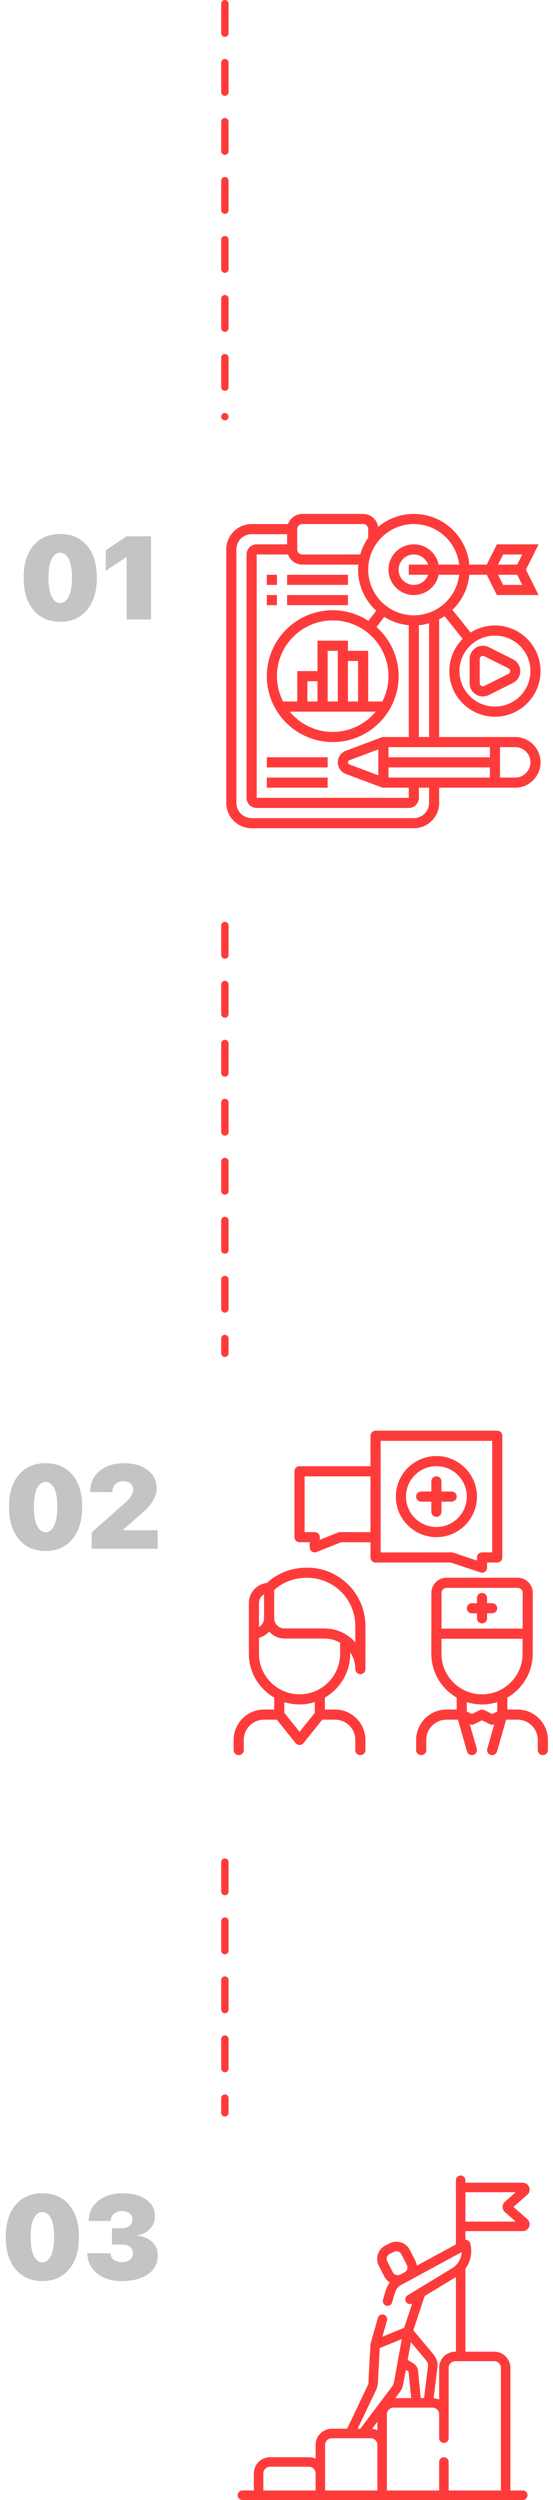 <svg width="75" height="339" viewBox="0 0 75 339" fill="none" xmlns="http://www.w3.org/2000/svg">
<path d="M8.172 84.312C6.641 84.312 5.43 83.781 4.539 82.719C3.648 81.651 3.203 80.19 3.203 78.336C3.203 76.477 3.648 75.023 4.539 73.977C5.435 72.93 6.646 72.406 8.172 72.406C9.698 72.406 10.906 72.93 11.797 73.977C12.688 75.018 13.133 76.469 13.133 78.328C13.133 80.182 12.688 81.643 11.797 82.711C10.906 83.779 9.698 84.312 8.172 84.312ZM7.016 80.891C7.307 81.474 7.693 81.766 8.172 81.766C8.651 81.766 9.034 81.474 9.32 80.891C9.612 80.307 9.758 79.456 9.758 78.336C9.758 77.216 9.615 76.372 9.328 75.805C9.042 75.237 8.656 74.953 8.172 74.953C7.688 74.953 7.299 75.237 7.008 75.805C6.721 76.372 6.578 77.216 6.578 78.336C6.578 79.456 6.724 80.307 7.016 80.891ZM17.172 84V75.562H17.109L14.344 77.391V74.617L17.172 72.727H20.484V84H17.172Z" fill="#C4C4C4"/>
<path d="M6.188 210.312C4.656 210.312 3.445 209.781 2.555 208.719C1.664 207.651 1.219 206.19 1.219 204.336C1.219 202.477 1.664 201.023 2.555 199.977C3.451 198.93 4.661 198.406 6.188 198.406C7.714 198.406 8.922 198.93 9.812 199.977C10.703 201.018 11.148 202.469 11.148 204.328C11.148 206.182 10.703 207.643 9.812 208.711C8.922 209.779 7.714 210.312 6.188 210.312ZM5.031 206.891C5.323 207.474 5.708 207.766 6.188 207.766C6.667 207.766 7.049 207.474 7.336 206.891C7.628 206.307 7.773 205.456 7.773 204.336C7.773 203.216 7.63 202.372 7.344 201.805C7.057 201.237 6.672 200.953 6.188 200.953C5.703 200.953 5.315 201.237 5.023 201.805C4.737 202.372 4.594 203.216 4.594 204.336C4.594 205.456 4.74 206.307 5.031 206.891ZM12.234 202.266C12.234 201.109 12.654 200.18 13.492 199.477C14.331 198.768 15.445 198.414 16.836 198.414C18.19 198.414 19.263 198.729 20.055 199.359C20.852 199.984 21.25 200.812 21.25 201.844C21.25 202.135 21.201 202.432 21.102 202.734C21.003 203.031 20.888 203.286 20.758 203.5C20.633 203.714 20.469 203.938 20.266 204.172C20.068 204.406 19.909 204.581 19.789 204.695C19.669 204.81 19.523 204.943 19.352 205.094L16.703 207.438V207.5H21.383V210H12.43V207.797L16.961 203.789C17.346 203.445 17.625 203.13 17.797 202.844C17.974 202.552 18.062 202.253 18.062 201.945C18.062 201.633 17.943 201.375 17.703 201.172C17.463 200.964 17.135 200.859 16.719 200.859C16.287 200.859 15.932 200.99 15.656 201.25C15.385 201.51 15.25 201.846 15.25 202.258V202.328H12.234V202.266Z" fill="#C4C4C4"/>
<path d="M5.75 309.312C4.219 309.312 3.008 308.781 2.117 307.719C1.227 306.651 0.781 305.19 0.781 303.336C0.781 301.477 1.227 300.023 2.117 298.977C3.013 297.93 4.224 297.406 5.75 297.406C7.276 297.406 8.484 297.93 9.375 298.977C10.266 300.018 10.711 301.469 10.711 303.328C10.711 305.182 10.266 306.643 9.375 307.711C8.484 308.779 7.276 309.312 5.75 309.312ZM4.594 305.891C4.885 306.474 5.271 306.766 5.75 306.766C6.229 306.766 6.612 306.474 6.898 305.891C7.19 305.307 7.336 304.456 7.336 303.336C7.336 302.216 7.193 301.372 6.906 300.805C6.62 300.237 6.234 299.953 5.75 299.953C5.266 299.953 4.878 300.237 4.586 300.805C4.299 301.372 4.156 302.216 4.156 303.336C4.156 304.456 4.302 305.307 4.594 305.891ZM15.18 304.359V302.141H16.555C16.987 302.141 17.328 302.036 17.578 301.828C17.833 301.62 17.961 301.336 17.961 300.977C17.961 300.622 17.833 300.344 17.578 300.141C17.323 299.932 16.969 299.828 16.516 299.828C16.073 299.828 15.713 299.953 15.438 300.203C15.162 300.448 15.023 300.768 15.023 301.164H12.039C12.044 300.034 12.469 299.128 13.312 298.445C14.156 297.758 15.271 297.414 16.656 297.414C17.99 297.414 19.047 297.695 19.828 298.258C20.615 298.815 21.008 299.57 21.008 300.523C21.008 301.19 20.789 301.758 20.352 302.227C19.914 302.69 19.349 302.984 18.656 303.109V303.172C19.495 303.266 20.162 303.549 20.656 304.023C21.151 304.492 21.398 305.107 21.398 305.867C21.398 306.919 20.956 307.758 20.07 308.383C19.185 309.003 17.995 309.312 16.5 309.312C15.135 309.312 14.029 308.971 13.18 308.289C12.336 307.602 11.885 306.682 11.828 305.531H14.984C14.995 305.906 15.141 306.203 15.422 306.422C15.703 306.635 16.086 306.742 16.57 306.742C17.008 306.742 17.359 306.633 17.625 306.414C17.896 306.19 18.031 305.896 18.031 305.531C18.031 305.161 17.898 304.875 17.633 304.672C17.372 304.464 17.008 304.359 16.539 304.359H15.18Z" fill="#C4C4C4"/>
<path d="M71.515 300.915L69.635 299.259L71.515 297.604C71.808 297.346 71.907 296.944 71.77 296.58C71.632 296.215 71.291 295.979 70.902 295.979H63.121V295.645C63.121 295.289 62.832 295 62.476 295C62.12 295 61.831 295.289 61.831 295.645V304.342L56.535 307.218C56.506 306.985 56.436 306.756 56.326 306.54L55.58 305.084C55.067 304.083 53.837 303.687 52.837 304.199L52.26 304.494C51.775 304.742 51.416 305.164 51.249 305.682C51.082 306.2 51.127 306.753 51.375 307.237L52.121 308.694C52.295 309.034 52.553 309.304 52.856 309.492C52.459 310.026 52.272 310.682 52.078 311.363L51.939 311.855C51.842 312.198 52.042 312.554 52.384 312.651C52.443 312.668 52.502 312.676 52.56 312.676C52.841 312.676 53.1 312.49 53.18 312.206L53.319 311.715C53.602 310.718 53.775 310.184 54.328 309.884L55.319 309.346L55.441 309.284C55.481 309.263 55.519 309.239 55.558 309.216L62.618 305.382C62.574 306.265 62.099 307.099 61.316 307.574L56.725 310.363C56.72 310.366 56.714 310.369 56.709 310.373L55.28 311.241C54.976 311.426 54.879 311.823 55.064 312.127C55.238 312.414 55.601 312.516 55.897 312.372L54.812 315.65L54.02 315.975L51.865 316.858L52.486 314.663C52.582 314.32 52.383 313.963 52.041 313.866C51.697 313.769 51.341 313.969 51.244 314.311L50.263 317.781C50.25 317.826 50.242 317.875 50.24 317.922L49.983 322.639C49.975 322.819 50.014 323.159 49.93 323.334L47.078 329.335H45.006C43.792 329.335 42.804 330.322 42.804 331.536V333.398C42.526 333.27 42.218 333.199 41.892 333.199H36.629C35.415 333.199 34.428 334.186 34.428 335.401V337.71H32.879C32.523 337.71 32.234 337.999 32.234 338.355C32.234 338.711 32.523 339 32.879 339H70.901C71.257 339 71.546 338.711 71.546 338.355C71.546 337.999 71.257 337.71 70.901 337.71H69.224V321.088C69.224 319.874 68.236 318.887 67.022 318.887H63.121V307.637C63.836 306.668 64.101 305.397 63.769 304.19C63.717 304.001 63.581 303.845 63.4 303.768C63.311 303.73 63.215 303.713 63.121 303.717V302.54H70.901C71.291 302.54 71.632 302.304 71.77 301.939C71.907 301.575 71.808 301.173 71.515 300.915ZM52.477 306.079C52.538 305.888 52.67 305.733 52.848 305.642L53.425 305.347C53.533 305.291 53.65 305.264 53.764 305.264C54.036 305.264 54.299 305.413 54.431 305.671L55.178 307.129C55.352 307.469 55.239 307.882 54.929 308.09L54.719 308.204L54.276 308.431C53.909 308.619 53.457 308.473 53.269 308.106L52.523 306.649C52.432 306.471 52.415 306.269 52.477 306.079ZM51.181 329.533C50.962 329.433 50.723 329.368 50.473 329.344L51.181 328.404V329.533ZM54.243 324.337C54.553 323.965 54.639 323.531 54.708 323.181C54.725 323.098 55.043 321.36 55.043 321.36C55.043 321.36 55.344 321.548 55.376 321.561C55.398 321.571 55.413 321.592 55.416 321.617L55.766 325.183H53.605L54.243 324.337ZM58.056 320.778L57.512 325.18H57.062L56.699 321.491C56.653 321.019 56.364 320.606 55.94 320.401L55.291 319.99L55.723 317.595C55.723 317.595 57.543 319.757 57.586 319.812C57.962 320.302 58.091 320.498 58.056 320.778ZM51.091 323.898C51.221 323.506 51.281 323.107 51.271 322.701L51.505 318.399L54.488 317.177L53.946 320.18C53.944 320.188 53.943 320.196 53.942 320.204L53.493 322.688C53.435 322.945 53.384 323.335 53.223 323.547L48.866 329.335H48.506L51.091 323.898ZM35.717 335.4C35.717 334.898 36.126 334.489 36.629 334.489H41.892C42.395 334.489 42.804 334.898 42.804 335.4V337.71H35.717V335.4ZM44.094 335.4V331.536C44.094 331.033 44.503 330.624 45.006 330.624H50.269C50.772 330.624 51.181 331.033 51.181 331.536V337.71H44.094V335.4H44.094ZM67.934 321.088V337.71H60.847V333.844C60.847 333.488 60.559 333.199 60.203 333.199C59.846 333.199 59.557 333.488 59.557 333.844V337.71H52.471V327.385C52.471 326.882 52.88 326.473 53.382 326.473H58.646C59.148 326.473 59.557 326.882 59.557 327.385V330.617C59.557 330.973 59.846 331.262 60.202 331.262C60.559 331.262 60.847 330.973 60.847 330.617V321.088C60.847 320.585 61.256 320.177 61.759 320.177H62.469C62.472 320.177 62.474 320.177 62.476 320.177C62.478 320.177 62.481 320.177 62.483 320.177H67.022C67.525 320.177 67.934 320.586 67.934 321.088ZM61.759 318.887C60.545 318.887 59.558 319.874 59.558 321.088V325.382C59.327 325.276 59.075 325.21 58.81 325.19L59.336 320.936C59.44 320.107 59.017 319.558 58.608 319.026C58.564 318.969 56.058 315.993 56.058 315.993L57.596 311.344L61.831 308.77V318.887H61.759ZM63.121 301.25V297.269H69.943L68.474 298.563C68.274 298.739 68.159 298.993 68.159 299.26C68.159 299.526 68.274 299.78 68.474 299.956L69.943 301.25H63.121V301.25Z" fill="#FE3B3B"/>
<line x1="30.5" y1="0.5" x2="30.5" y2="56.5" stroke="#FE3B3B" stroke-linecap="round" stroke-dasharray="4 4 4 4"/>
<line x1="30.5" y1="125.5" x2="30.5" y2="183.5" stroke="#FE3B3B" stroke-linecap="round" stroke-dasharray="4 4 4 4"/>
<path d="M32.375 237.998C32.755 237.998 33.062 237.691 33.062 237.31V235.937C33.062 234.42 34.296 233.187 35.812 233.187H37.545L40.088 236.367C40.102 236.384 40.125 236.392 40.141 236.408C40.161 236.429 40.173 236.455 40.195 236.474C40.224 236.497 40.259 236.508 40.289 236.526C40.314 236.54 40.336 236.556 40.362 236.567C40.447 236.602 40.535 236.625 40.624 236.625H40.625H40.626C40.715 236.625 40.803 236.602 40.888 236.567C40.913 236.556 40.934 236.541 40.958 236.527C40.991 236.51 41.026 236.498 41.055 236.474C41.079 236.455 41.092 236.428 41.112 236.406C41.127 236.391 41.148 236.384 41.162 236.367L43.711 233.187H45.438C46.954 233.187 48.188 234.42 48.188 235.937V237.31C48.188 237.691 48.495 237.998 48.875 237.998C49.255 237.998 49.562 237.691 49.562 237.31V235.937C49.562 233.662 47.712 231.812 45.438 231.812H44.062V230.193C46.113 229.003 47.5 226.788 47.5 224.25V224.051C47.934 224.704 48.189 225.488 48.189 226.33C48.189 226.711 48.496 227.018 48.876 227.018C49.257 227.018 49.564 226.711 49.564 226.33C49.564 226.329 49.564 226.328 49.564 226.326C49.564 226.326 49.564 226.326 49.564 226.325V220.476C49.564 220.472 49.562 220.469 49.562 220.467C49.557 216.112 46.014 212.571 41.658 212.571C39.536 212.571 37.613 213.313 36.201 214.651C34.832 214.803 33.76 215.951 33.753 217.358C33.753 217.363 33.75 217.367 33.75 217.372V224.25C33.75 226.788 35.137 229.003 37.188 230.194V231.812H35.812C33.538 231.812 31.688 233.662 31.688 235.937V237.31C31.688 237.691 31.995 237.998 32.375 237.998ZM48.188 220.477C48.188 220.48 48.189 220.481 48.189 220.484V222.703C47.197 221.575 45.757 220.855 44.146 220.83C44.118 220.826 44.093 220.813 44.065 220.813H38.578C38.573 220.813 38.569 220.81 38.564 220.81C37.806 220.81 37.19 220.192 37.19 219.433C37.19 219.43 37.188 219.427 37.188 219.423L37.189 215.61C38.341 214.538 39.913 213.946 41.658 213.946C45.258 213.947 48.188 216.876 48.188 220.477ZM35.814 216.188L35.812 219.436C35.812 219.942 35.534 220.381 35.125 220.62V217.379C35.125 217.376 35.126 217.375 35.126 217.372C35.126 216.866 35.405 216.428 35.814 216.188ZM35.125 224.251V222.089C35.669 221.947 36.142 221.644 36.502 221.234C37.001 221.805 37.724 222.174 38.538 222.182C38.548 222.183 38.555 222.188 38.565 222.188H43.999C44.02 222.19 44.038 222.2 44.059 222.2C44.813 222.2 45.517 222.406 46.125 222.76V224.251C46.125 227.283 43.657 229.749 40.624 229.749C37.592 229.749 35.125 227.283 35.125 224.251ZM40.624 231.124C41.343 231.124 42.036 231.012 42.688 230.807V232.265L40.626 234.836L38.562 232.257V230.807C39.214 231.013 39.906 231.124 40.624 231.124Z" fill="#FE3B3B"/>
<path d="M50.452 211.686C50.581 211.815 50.755 211.887 50.938 211.887H50.938L61.139 211.879L65.159 213.218C65.23 213.242 65.303 213.254 65.376 213.254C65.518 213.254 65.659 213.21 65.777 213.125C65.957 212.996 66.063 212.789 66.063 212.567L66.064 211.879H67.438C67.819 211.879 68.126 211.572 68.126 211.192V194.688C68.126 194.308 67.819 194.001 67.438 194.001H50.938C50.557 194.001 50.25 194.308 50.25 194.688V198.818H40.624C40.244 198.818 39.936 199.125 39.936 199.505V208.44C39.936 208.82 40.244 209.128 40.624 209.128H41.999V209.815C41.999 210.043 42.112 210.257 42.301 210.384C42.416 210.462 42.55 210.503 42.686 210.503C42.773 210.503 42.859 210.487 42.941 210.454L46.255 209.128L50.25 209.135V211.2C50.25 211.382 50.322 211.557 50.452 211.686ZM51.625 195.376H66.751V210.504H65.377C64.998 210.504 64.69 210.811 64.69 211.191L64.689 211.613L61.467 210.539C61.397 210.516 61.324 210.503 61.25 210.503H61.249L51.625 210.512V195.376ZM46.125 207.753C46.124 207.753 46.124 207.753 46.124 207.753C46.036 207.753 45.95 207.769 45.869 207.801L43.374 208.8V208.44C43.374 208.06 43.066 207.753 42.686 207.753H41.311V200.193H50.25V207.76L46.125 207.753Z" fill="#FE3B3B"/>
<path d="M60.568 213.939C59.431 213.939 58.505 214.864 58.505 216.001V221.472C58.505 221.482 58.5 221.49 58.5 221.499V224.223C58.5 224.229 58.503 224.233 58.503 224.238C58.503 224.242 58.5 224.246 58.5 224.252C58.5 226.79 59.886 229.005 61.938 230.196V231.812H60.562C58.288 231.812 56.438 233.662 56.438 235.937V237.31C56.438 237.691 56.745 237.998 57.125 237.998C57.505 237.998 57.812 237.691 57.812 237.31V235.937C57.812 234.421 59.046 233.187 60.562 233.187H62.106L63.339 237.5C63.425 237.802 63.7 237.999 63.999 237.999C64.063 237.999 64.126 237.99 64.188 237.973C64.553 237.869 64.765 237.488 64.661 237.123L63.714 233.808C63.717 233.81 63.72 233.809 63.723 233.81C63.81 233.849 63.902 233.875 63.997 233.875C63.998 233.875 63.999 233.876 63.999 233.876H64H64.001C64.001 233.876 64.002 233.875 64.003 233.875C64.099 233.875 64.19 233.849 64.277 233.81C64.287 233.805 64.298 233.808 64.307 233.803L65.375 233.269L66.443 233.802C66.452 233.807 66.463 233.805 66.473 233.81C66.56 233.848 66.652 233.874 66.747 233.874C66.748 233.874 66.749 233.875 66.749 233.875H66.75H66.751C66.751 233.875 66.752 233.874 66.753 233.874C66.849 233.874 66.94 233.848 67.027 233.81C67.03 233.808 67.033 233.809 67.036 233.808L66.089 237.123C65.985 237.487 66.196 237.868 66.562 237.972C66.625 237.99 66.688 237.999 66.751 237.999C67.05 237.999 67.325 237.802 67.411 237.499L68.644 233.187H70.188C71.704 233.187 72.938 234.421 72.938 235.937V237.31C72.938 237.691 73.245 237.998 73.625 237.998C74.005 237.998 74.312 237.691 74.312 237.31V235.937C74.312 233.662 72.462 231.812 70.188 231.812H68.812V230.195C70.864 229.005 72.25 226.789 72.25 224.251V224.251V224.25V221.578C72.251 221.561 72.26 221.545 72.26 221.528V216.001C72.26 214.863 71.335 213.938 70.198 213.938H60.568V213.939ZM67.438 232.075L66.75 232.419L65.682 231.885C65.667 231.878 65.65 231.878 65.635 231.872C65.592 231.854 65.548 231.845 65.502 231.836C65.459 231.828 65.418 231.82 65.375 231.82C65.332 231.82 65.291 231.829 65.248 231.836C65.202 231.845 65.158 231.854 65.115 231.872C65.1 231.878 65.083 231.878 65.068 231.885L64 232.419L63.312 232.075V230.809C63.964 231.014 64.656 231.126 65.374 231.126C66.093 231.126 66.786 231.014 67.438 230.809V232.075ZM65.374 229.751C62.342 229.751 59.875 227.284 59.875 224.252C59.875 224.246 59.872 224.242 59.872 224.238C59.872 224.232 59.875 224.228 59.875 224.223V222.216H70.875V224.251V224.251V224.252C70.875 227.284 68.408 229.751 65.374 229.751ZM70.885 216.001V220.841H59.88V216.001C59.88 215.622 60.188 215.314 60.568 215.314H70.198C70.577 215.314 70.885 215.622 70.885 216.001Z" fill="#FE3B3B"/>
<path d="M66.749 217.389H66.061V216.689C66.061 216.309 65.753 216.001 65.373 216.001C64.993 216.001 64.686 216.309 64.686 216.689V217.389H63.997C63.617 217.389 63.31 217.697 63.31 218.077C63.31 218.457 63.617 218.764 63.997 218.764H64.686V219.447C64.686 219.827 64.993 220.135 65.373 220.135C65.753 220.135 66.061 219.827 66.061 219.447V218.764H66.749C67.129 218.764 67.436 218.457 67.436 218.077C67.436 217.697 67.129 217.389 66.749 217.389Z" fill="#FE3B3B"/>
<path d="M64.688 202.938C64.688 199.906 62.22 197.438 59.188 197.438C56.155 197.438 53.688 199.906 53.688 202.938C53.688 205.971 56.155 208.438 59.188 208.438C62.22 208.438 64.688 205.971 64.688 202.938ZM59.188 207.063C56.913 207.063 55.062 205.213 55.062 202.938C55.062 200.663 56.913 198.813 59.188 198.813C61.462 198.813 63.312 200.663 63.312 202.938C63.312 205.213 61.462 207.063 59.188 207.063Z" fill="#FE3B3B"/>
<path d="M61.25 202.249H59.875V200.874C59.875 200.494 59.568 200.187 59.188 200.187C58.807 200.187 58.5 200.494 58.5 200.874V202.249H57.125C56.745 202.249 56.438 202.557 56.438 202.937C56.438 203.317 56.745 203.624 57.125 203.624H58.5V204.999C58.5 205.38 58.807 205.687 59.188 205.687C59.568 205.687 59.875 205.38 59.875 204.999V203.624H61.25C61.63 203.624 61.938 203.317 61.938 202.937C61.938 202.557 61.63 202.249 61.25 202.249Z" fill="#FE3B3B"/>
<line x1="30.5" y1="252.5" x2="30.5" y2="286.5" stroke="#FE3B3B" stroke-linecap="round" stroke-dasharray="4 4 4 4"/>
<path d="M69.875 99.938H59.562V83.978C59.813 83.849 60.056 83.711 60.289 83.556L62.748 86.63C61.63 87.75 60.938 89.296 60.938 91C60.938 94.412 63.713 97.188 67.125 97.188C70.537 97.188 73.312 94.412 73.312 91C73.312 87.589 70.537 84.812 67.125 84.812C65.912 84.812 64.782 85.169 63.826 85.775L61.361 82.694C62.637 81.467 63.484 79.8 63.653 77.938H65.325H66.013L67.388 80.688H73.05L71.331 77.25L73.05 73.812H67.388L66.013 76.562H65.325H63.653C63.304 72.714 60.063 69.688 56.125 69.688C54.283 69.688 52.595 70.351 51.282 71.449C51.134 70.455 50.284 69.688 49.25 69.688H41C40.105 69.688 39.349 70.264 39.064 71.062H34.125C32.23 71.062 30.688 72.605 30.688 74.5V108.875C30.688 110.77 32.23 112.312 34.125 112.312H56.125C58.02 112.312 59.562 110.77 59.562 108.875V106.812H69.875C71.77 106.812 73.312 105.27 73.312 103.375C73.312 101.48 71.77 99.938 69.875 99.938ZM71.938 91C71.938 93.653 69.778 95.812 67.125 95.812C64.472 95.812 62.312 93.653 62.312 91C62.312 88.346 64.472 86.188 67.125 86.188C69.778 86.188 71.938 88.346 71.938 91ZM68.237 79.312L67.55 77.938H69.188H70.138L70.825 79.312H68.237ZM68.237 75.188H70.825L70.138 76.562H69.188H67.55L68.237 75.188ZM39.064 75.188C39.349 75.986 40.105 76.562 41 76.562H48.598C48.577 76.789 48.562 77.018 48.562 77.25C48.562 79.452 49.515 81.431 51.022 82.815L49.973 84.19C48.575 83.283 46.913 82.75 45.125 82.75C40.197 82.75 36.188 86.76 36.188 91.688C36.188 96.615 40.197 100.625 45.125 100.625C50.053 100.625 54.062 96.615 54.062 91.688C54.062 89.04 52.899 86.665 51.064 85.027L52.113 83.649C53.094 84.267 54.223 84.667 55.438 84.777V99.938H51.875L46.902 101.803C46.25 102.047 45.812 102.679 45.812 103.375C45.812 104.071 46.25 104.703 46.902 104.948L51.875 106.812H55.438V108.188H34.812V75.188H39.064ZM48.562 95.125H47.188V89.625H48.562V95.125ZM45.812 95.125H44.438V91V88.25H45.812V95.125ZM43.062 95.125H41.688V92.375H43.062V95.125ZM50.954 96.5C49.566 98.178 47.469 99.25 45.125 99.25C42.781 99.25 40.684 98.178 39.296 96.5H50.954ZM51.853 95.125H49.938V88.25H47.188V86.875H43.062V91H40.312V95.125H38.397C37.868 94.092 37.562 92.926 37.562 91.688C37.562 87.518 40.955 84.125 45.125 84.125C49.295 84.125 52.688 87.518 52.688 91.688C52.688 92.926 52.382 94.092 51.853 95.125ZM47.386 103.661C47.267 103.616 47.188 103.501 47.188 103.375C47.188 103.249 47.267 103.134 47.386 103.09L51.312 101.617V105.133L47.386 103.661ZM52.688 105.438V104.062H66.438V105.438H52.688ZM66.438 102.688H52.688V101.312H66.438V102.688ZM58.188 99.938H56.812V84.777C57.285 84.735 57.744 84.645 58.188 84.519V99.938ZM56.125 71.062C59.305 71.062 61.929 73.474 62.272 76.562H59.493C59.173 74.996 57.785 73.812 56.125 73.812C54.23 73.812 52.688 75.355 52.688 77.25C52.688 79.145 54.23 80.688 56.125 80.688C57.785 80.688 59.173 79.504 59.493 77.938H62.272C61.929 81.026 59.305 83.438 56.125 83.438C52.713 83.438 49.938 80.661 49.938 77.25C49.938 73.839 52.713 71.062 56.125 71.062ZM58.061 77.938C57.776 78.736 57.02 79.312 56.125 79.312C54.988 79.312 54.062 78.387 54.062 77.25C54.062 76.113 54.988 75.188 56.125 75.188C57.02 75.188 57.776 75.764 58.061 76.562H55.438V77.938H58.061ZM40.312 71.75C40.312 71.371 40.62 71.062 41 71.062H49.25C49.63 71.062 49.938 71.371 49.938 71.75V72.915C49.458 73.598 49.09 74.362 48.857 75.184L41 75.188C40.62 75.188 40.312 74.879 40.312 74.5V71.75ZM58.188 108.875C58.188 110.012 57.262 110.938 56.125 110.938H34.125C32.988 110.938 32.062 110.012 32.062 108.875V74.5C32.062 73.363 32.988 72.438 34.125 72.438H38.938V73.812H34.812C34.054 73.812 33.438 74.429 33.438 75.188V108.188C33.438 108.946 34.054 109.562 34.812 109.562H55.438C56.196 109.562 56.812 108.946 56.812 108.188V106.812H58.188V108.875ZM69.875 105.438H67.812V101.312H69.875C71.012 101.312 71.938 102.238 71.938 103.375C71.938 104.512 71.012 105.438 69.875 105.438Z" fill="#FE3B3B"/>
<path d="M63.688 92.638C63.688 93.63 64.495 94.438 65.487 94.438C65.765 94.438 66.044 94.371 66.292 94.248L69.568 92.61C70.181 92.303 70.562 91.685 70.562 91C70.562 90.314 70.181 89.697 69.568 89.39L66.292 87.752C66.044 87.629 65.765 87.562 65.487 87.562C64.495 87.562 63.688 88.37 63.688 89.362V92.638ZM65.062 89.362C65.062 89.128 65.253 88.938 65.487 88.938C65.553 88.938 65.619 88.953 65.677 88.982L68.952 90.62C69.097 90.693 69.188 90.838 69.188 91C69.188 91.162 69.097 91.307 68.952 91.38L65.677 93.018C65.412 93.154 65.062 92.937 65.062 92.638V89.362Z" fill="#FE3B3B"/>
<path d="M36.188 102.688H44.438V104.062H36.188V102.688Z" fill="#FE3B3B"/>
<path d="M36.188 105.438H44.438V106.812H36.188V105.438Z" fill="#FE3B3B"/>
<path d="M36.188 77.938H37.562V79.312H36.188V77.938Z" fill="#FE3B3B"/>
<path d="M38.938 77.938H47.188V79.312H38.938V77.938Z" fill="#FE3B3B"/>
<path d="M36.188 80.688H37.562V82.062H36.188V80.688Z" fill="#FE3B3B"/>
<path d="M38.938 80.688H47.188V82.062H38.938V80.688Z" fill="#FE3B3B"/>
</svg>
